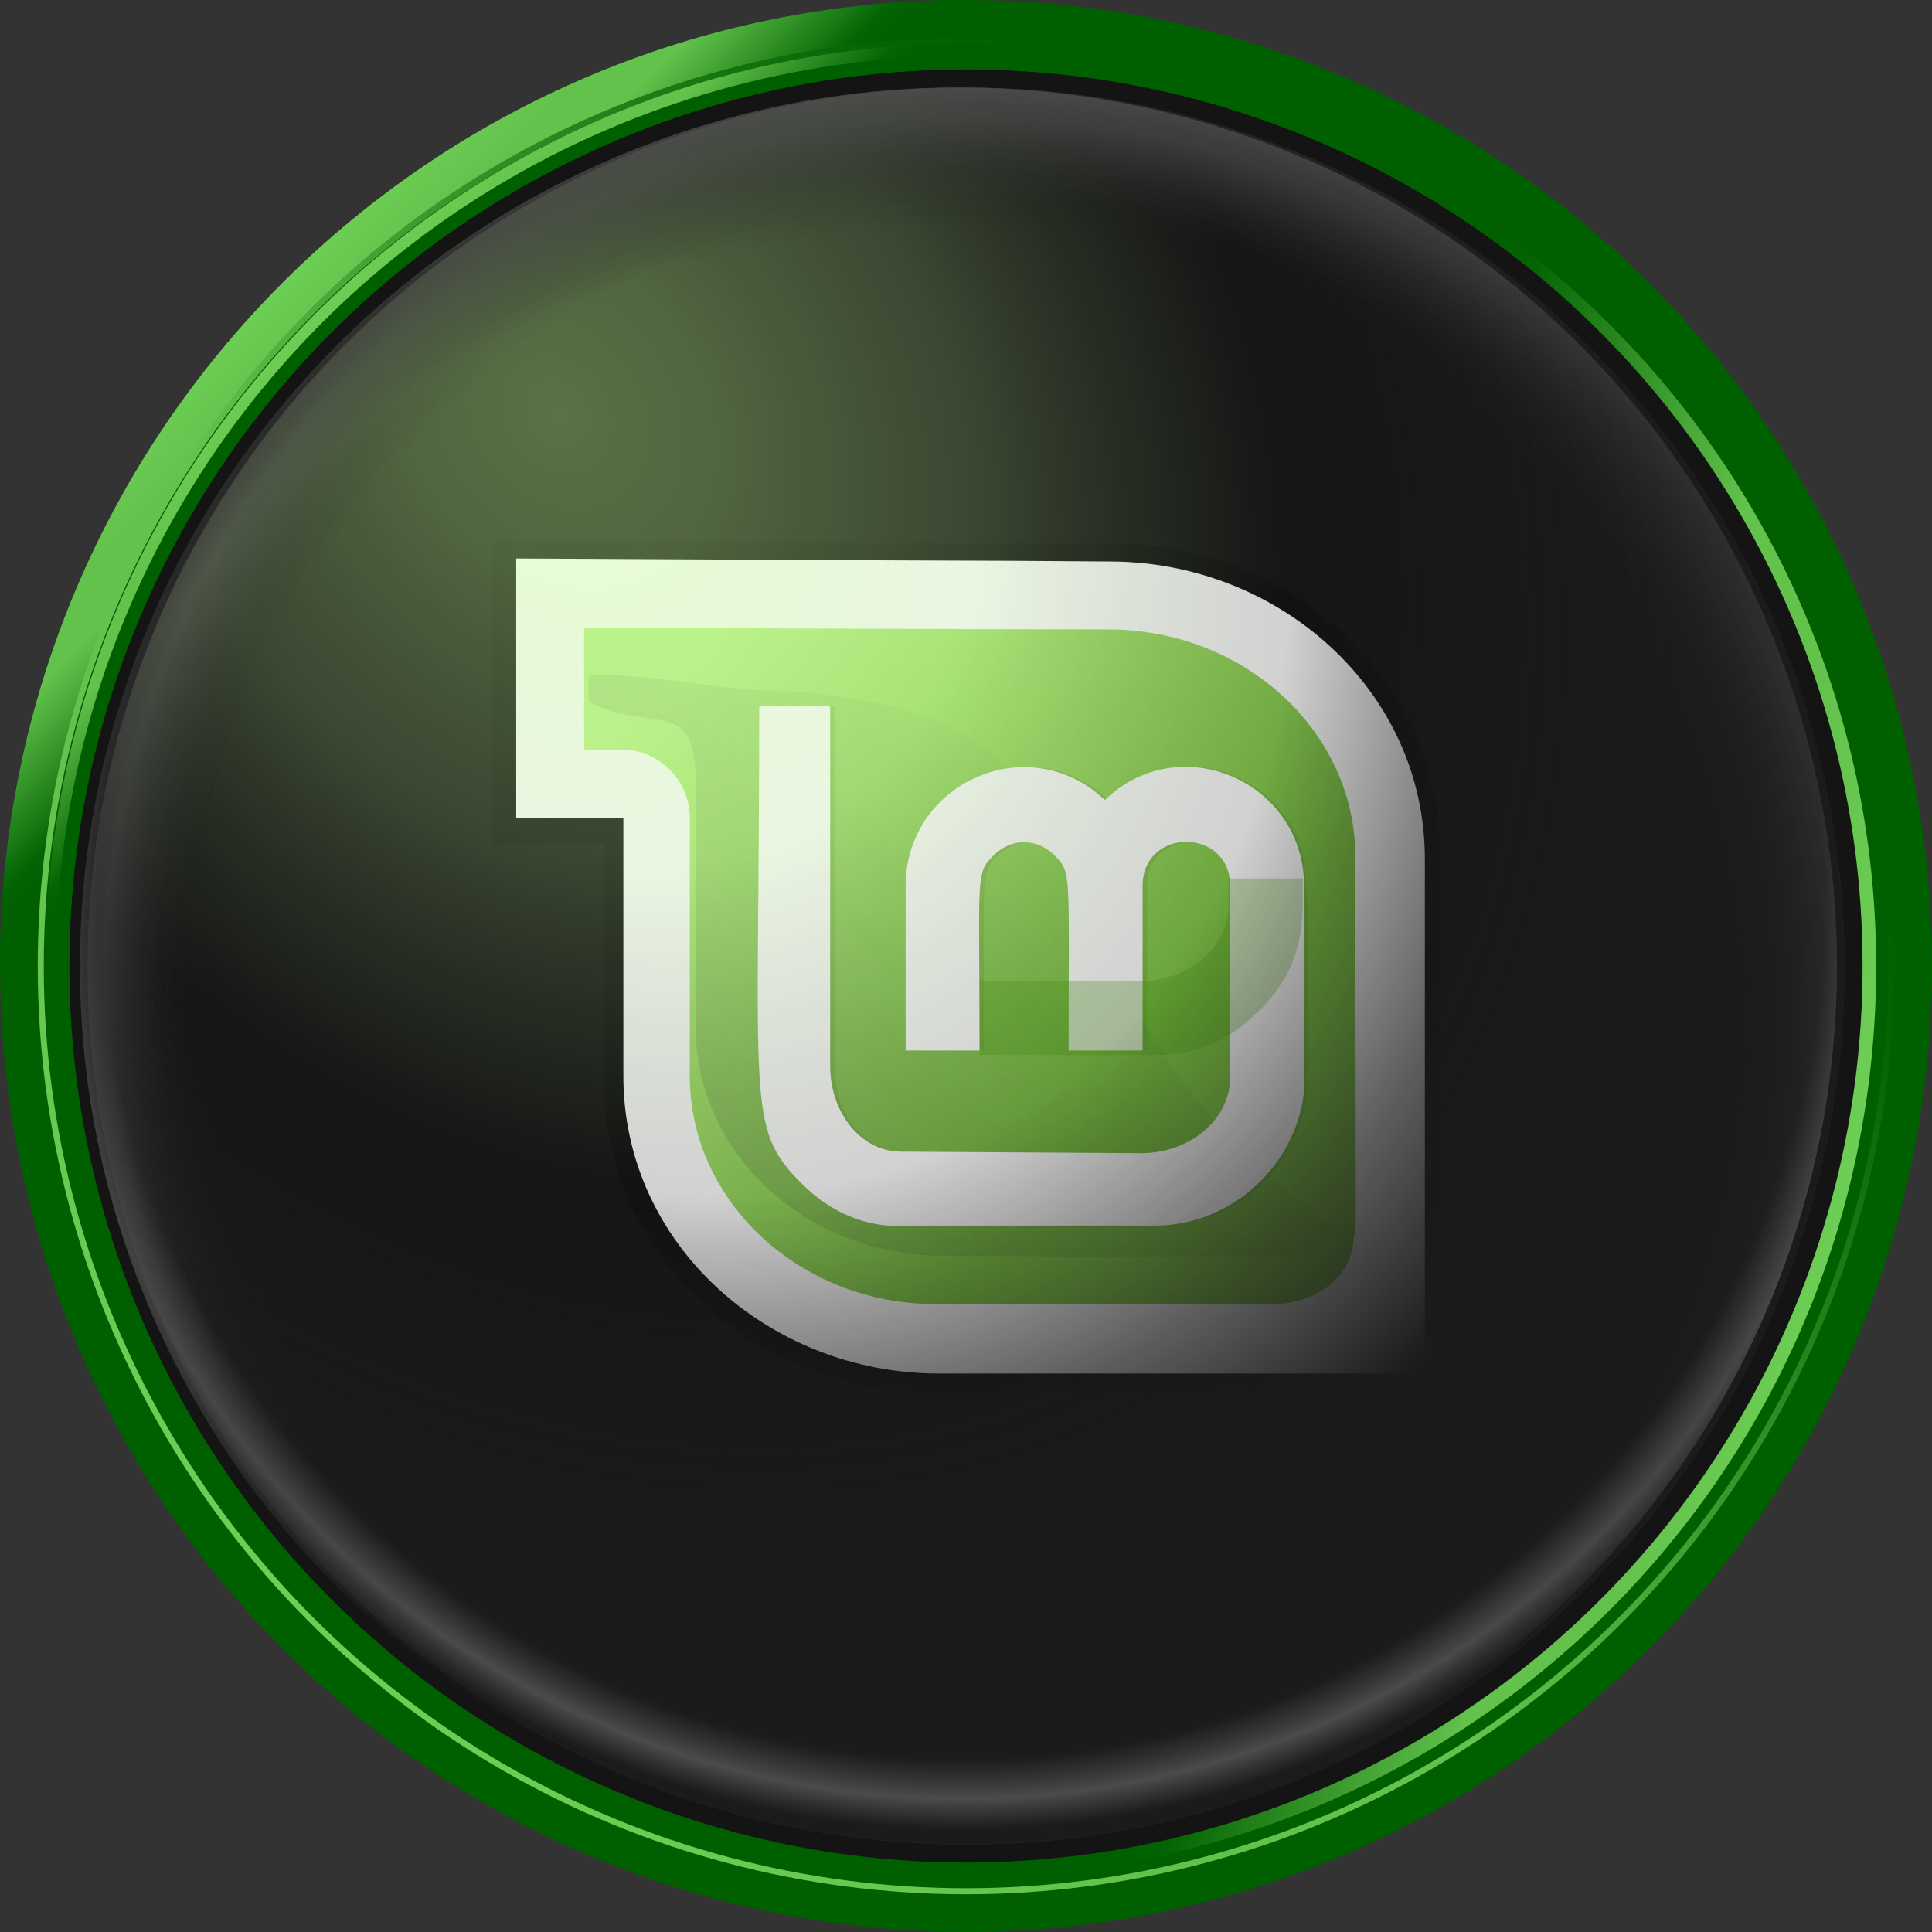<?xml version="1.0" encoding="utf-8"?>
<!-- Generator: Adobe Illustrator 23.0.1, SVG Export Plug-In . SVG Version: 6.00 Build 0)  -->
<svg version="1.1" id="os_x5F_mint" xmlns="http://www.w3.org/2000/svg" xmlns:xlink="http://www.w3.org/1999/xlink" x="0px"
	 y="0px" viewBox="0 0 128 128" style="enable-background:new 0 0 128 128;" xml:space="preserve">
<rect x="0" y="0" width="128" height="128" fill="#333333" stroke="none"/>
<g id="Base_Disc">
	<g>
		<ellipse style="fill:#006000;" cx="64" cy="64" rx="64" ry="64"/>
		
			<linearGradient id="SVGID_1_" gradientUnits="userSpaceOnUse" x1="18.727" y1="-1564.631" x2="31.997" y2="-1577.902" gradientTransform="matrix(1 0 0 -1 0 -1545.89)">
			<stop  offset="0" style="stop-color:#6DCE55"/>
			<stop  offset="0.229" style="stop-color:#62C24C"/>
			<stop  offset="0.402" style="stop-color:#62C24C"/>
			<stop  offset="0.821" style="stop-color:#046403"/>
			<stop  offset="0.889" style="stop-color:#006000"/>
			<stop  offset="1" style="stop-color:#006000"/>
		</linearGradient>
		<path style="fill:url(#SVGID_1_);" d="M0,64C0,28.6,28.6,0,64,0C53.6,10.4,0,64,0,64z"/>
	</g>
	
		<linearGradient id="SVGID_2_" gradientUnits="userSpaceOnUse" x1="20.558" y1="2339.9" x2="107.499" y2="2252.959" gradientTransform="matrix(1 0 0 1 0 -2232.43)">
		<stop  offset="0" style="stop-color:#6DCE55"/>
		<stop  offset="0.229" style="stop-color:#62C24C"/>
		<stop  offset="0.402" style="stop-color:#62C24C"/>
		<stop  offset="0.821" style="stop-color:#046403"/>
		<stop  offset="0.889" style="stop-color:#006000"/>
		<stop  offset="1" style="stop-color:#006000"/>
	</linearGradient>
	<ellipse style="fill:url(#SVGID_2_);" cx="64" cy="64" rx="61.5" ry="61.5"/>
	<g>
		<ellipse style="fill:#006000;" cx="64" cy="64" rx="61.1" ry="61.1"/>
		
			<linearGradient id="SVGID_3_" gradientUnits="userSpaceOnUse" x1="-26.268" y1="-1590.18" x2="-13.622" y2="-1602.826" gradientTransform="matrix(1 0 0 -1 47.1 -1569.39)">
			<stop  offset="0" style="stop-color:#6DCE55"/>
			<stop  offset="0.229" style="stop-color:#62C24C"/>
			<stop  offset="0.402" style="stop-color:#62C24C"/>
			<stop  offset="0.821" style="stop-color:#046403"/>
			<stop  offset="0.889" style="stop-color:#006000"/>
			<stop  offset="1" style="stop-color:#006000"/>
		</linearGradient>
		<path style="fill:url(#SVGID_3_);" d="M3,64C3,30.3,30.3,2.9,64,2.9C54.1,12.9,3,64,3,64z"/>
	</g>
	<ellipse style="fill:#006000;" cx="64" cy="64" rx="60.3" ry="60.3"/>
	
		<linearGradient id="SVGID_4_" gradientUnits="userSpaceOnUse" x1="122.745" y1="-1623.347" x2="82.182" y2="-1613.982" gradientTransform="matrix(1 0 0 -1 0 -1545.89)">
		<stop  offset="0" style="stop-color:#6DCE55"/>
		<stop  offset="0.229" style="stop-color:#62C24C"/>
		<stop  offset="0.402" style="stop-color:#62C24C"/>
		<stop  offset="0.821" style="stop-color:#046403"/>
		<stop  offset="0.889" style="stop-color:#006000"/>
		<stop  offset="1" style="stop-color:#006000"/>
	</linearGradient>
	<path style="fill:url(#SVGID_4_);" d="M95,12.4L70.2,124c30.4-3.1,54.1-28.7,54.1-60C124.3,42.1,112.5,22.9,95,12.4z"/>
	<ellipse id="Black_Fill" style="fill:#141414;" cx="64" cy="64" rx="59.4" ry="59.4"/>
</g>
<g id="Black_Fill_with_Highlights">
	<ellipse id="Black_Fill_2_" style="fill:#141414;" cx="64" cy="64" rx="58.2" ry="58.2"/>
	
		<radialGradient id="SVGID_5_" cx="110.186" cy="2340.073" r="111.936" gradientTransform="matrix(0.572 0 0 0.572 1.055 -1273.781)" gradientUnits="userSpaceOnUse">
		<stop  offset="0" style="stop-color:#141414;stop-opacity:0"/>
		<stop  offset="0.791" style="stop-color:#141414;stop-opacity:0"/>
		<stop  offset="0.892" style="stop-color:#C8C8C8;stop-opacity:0.2"/>
		<stop  offset="1" style="stop-color:#000000;stop-opacity:0"/>
	</radialGradient>
	<ellipse style="fill:url(#SVGID_5_);" cx="64" cy="64" rx="58.2" ry="58.2"/>
</g>
<g id="Icon">
	<g>
		<path id="path3543" style="opacity:0.26;fill-rule:evenodd;clip-rule:evenodd;enable-background:new    ;" d="M61.8,92.2
			C50.1,92.2,40,83.3,40,71.6c0-14.3,0-11,0-15.7h-7.4V35.8c36.6,0.2,28,0.1,41,0.2c11.7,0,21.8,8.8,21.8,20.5v35.6
			C94.9,92.2,61.5,92.2,61.8,92.2z"/>
		
			<linearGradient id="path2576_1_" gradientUnits="userSpaceOnUse" x1="87.223" y1="-261.592" x2="98.985" y2="-271.521" gradientTransform="matrix(2.684 0 0 -2.684 -189.231 -657.772)">
			<stop  offset="0" style="stop-color:#BEF589"/>
			<stop  offset="1" style="stop-color:#7BC53E"/>
		</linearGradient>
		<path id="path2576" style="fill-rule:evenodd;clip-rule:evenodd;fill:url(#path2576_1_);" d="M91.1,56.5c0-8.7-7.6-15.7-17-15.7
			c-7.3,0-26.9-0.1-36.2-0.1v9.5c9,0,7.4-1.7,7.4,21.4c0,8.7,7.6,15.7,17,15.7h23.2c3,0,5.6-1.9,5.6-4.8
			C91.1,84.1,91.1,58.1,91.1,56.5z"/>
		
			<linearGradient id="path3419_1_" gradientUnits="userSpaceOnUse" x1="85.48" y1="-262.742" x2="94.708" y2="-254.079" gradientTransform="matrix(2.579 0 0 -2.579 -172.623 -599.363)">
			<stop  offset="0" style="stop-color:#3C3C3C"/>
			<stop  offset="1" style="stop-color:#000000;stop-opacity:0.114"/>
		</linearGradient>
		<path id="path3419" style="opacity:0.175;fill:url(#path3419_1_);enable-background:new    ;" d="M88.8,81.6
			c-5.9-4.1-10.1-8.8-13.7-15c-7-12.9-5.3-19.3-22.6-20.8c-5,0-8.3-1.1-13.5-1.1v1.8c4.2,2.2,7.1-0.6,7.1,5.5l0,16.1
			c0,8.3,7.3,15.1,16.4,15.1C86.5,83.3,86.6,83.8,88.8,81.6z"/>
		<path id="path2620" style="fill-rule:evenodd;clip-rule:evenodd;fill-opacity:8.040203e-02;" d="M60.3,58.7v10.9h4.9
			c0-11.6-0.3-11.7,0.9-12.9c1.2-1.2,2.9-1.2,4.1,0c1.1,1.2,0.9,0.9,0.9,12.9H76V58.7c0-3.9,5.8-3.9,5.8,0l0,12.7c0,2.7-2.6,5-5.9,5
			L60,76.4c-2.6,0-4.7-2.5-4.7-5.7V46.8h-4.7c0,26.5-0.9,27.9,2.8,31.6c3,3,5.7,2.5,5.7,2.8c17.7,0,20.8,1,24.7-3
			c0.1,0,2.5-2.4,2.8-6c0-14.2,0.6-16.1-2.3-19.1c-3-3-7.8-3.1-10.9-0.1C68.5,48.2,60.3,51.9,60.3,58.7z"/>
		<path id="path4130" style="fill-rule:evenodd;clip-rule:evenodd;fill:#FFFFFF;" d="M60,58.7v10.9h4.9c0-11.6-0.3-11.7,0.9-12.9
			c1.2-1.2,2.9-1.2,4.1,0c1.1,1.2,0.9,0.9,0.9,12.9h4.9V58.7c0-3.9,5.8-3.9,5.8,0l0,12.7c0,2.7-2.6,5-5.9,5l-15.9-0.1
			c-2.6,0-4.7-2.5-4.7-5.7V46.8h-4.7c0,26.5-0.9,27.9,2.8,31.6c1.6,1.6,3.5,2.6,5.7,2.8l17.7,0c5.2,0,9.4-4.1,9.9-8.9l0-13.6
			c0-6.9-8.2-10.5-13.2-5.7C68.1,48.2,60,51.9,60,58.7z"/>
		<path id="path4132" style="opacity:0.3;fill-rule:evenodd;clip-rule:evenodd;fill:#489C10;enable-background:new    ;" d="
			M64.9,65v4.9h11.6c4.7,0,6.8-3,7-3c3.1-3.2,2.8-6.1,2.8-8.7h-4.9V60c0,2.7-2.6,5-5.9,5C61,65,65.9,65,64.9,65z"/>
		<path id="path6141" style="fill-rule:evenodd;clip-rule:evenodd;fill:#FFFFFF;" d="M62.2,91C51,91,41.3,82.5,41.3,71.3
			c0-16,0-12.4,0-17.1h-7.1V37c35.1,0.2,26.8,0.1,39.3,0.2c11.2,0,20.9,8.5,20.9,19.7V91C91.5,91,62.1,91,62.2,91z M89.8,56.8
			c0-8.3-7.3-15.1-16.4-15.1c-7,0-25.9-0.1-34.7-0.1v8.1c0,0,1,0,2.8,0c1.9,0,4.2,1.8,4.2,4.5l0,17.1c0,8.3,7.3,15.1,16.3,15.1h22.3
			c2.9,0,5.4-1.8,5.4-4.6C89.9,81.8,89.8,82.8,89.8,56.8z"/>
	</g>
</g>
<radialGradient id="GreenToBlackHighlight1_2_" cx="61.459" cy="2275.814" r="148.88" gradientTransform="matrix(0.337 0.462 -0.37 0.27 858.286 -615.459)" gradientUnits="userSpaceOnUse">
	<stop  offset="0" style="stop-color:#C0FF92;stop-opacity:0.4"/>
	<stop  offset="0.147" style="stop-color:#BAF490;stop-opacity:0.36"/>
	<stop  offset="0.373" style="stop-color:#ADDD8A;stop-opacity:0.25"/>
	<stop  offset="0.65" style="stop-color:#1B1B1B;stop-opacity:0.2"/>
	<stop  offset="0.852" style="stop-color:#1B1B1B;stop-opacity:0.7"/>
	<stop  offset="1" style="stop-color:#1B1B1B"/>
</radialGradient>
<ellipse id="GreenToBlackHighlight1_1_" style="fill:url(#GreenToBlackHighlight1_2_);" cx="64" cy="64" rx="58.2" ry="58.2"/>
<g id="TopShadows">
	
		<radialGradient id="Highlights_Lower_Grey_2_" cx="111.8" cy="2337.7" r="111.843" gradientTransform="matrix(0.57 0 0 0.57 0 -1273.155)" gradientUnits="userSpaceOnUse">
		<stop  offset="0" style="stop-color:#141414;stop-opacity:0"/>
		<stop  offset="0.897" style="stop-color:#C8C8C8;stop-opacity:0"/>
		<stop  offset="0.939" style="stop-color:#DCDCDC;stop-opacity:0.25"/>
		<stop  offset="0.971" style="stop-color:#C8C8C8;stop-opacity:0"/>
	</radialGradient>
	<ellipse id="Highlights_Lower_Grey_1_" style="fill:url(#Highlights_Lower_Grey_2_);" cx="63.5" cy="64" rx="58.2" ry="58.2"/>
	
		<radialGradient id="Shadow_Inner_Top_Left_2_" cx="118.3" cy="2352.2" r="133.207" gradientTransform="matrix(0.57 0 0 0.57 0 -1273.155)" gradientUnits="userSpaceOnUse">
		<stop  offset="0.728" style="stop-color:#141414;stop-opacity:0"/>
		<stop  offset="0.979" style="stop-color:#969696"/>
	</radialGradient>
	<ellipse id="Shadow_Inner_Top_Left_1_" style="fill:url(#Shadow_Inner_Top_Left_2_);" cx="63.5" cy="64" rx="58.2" ry="58.2"/>
	
		<radialGradient id="Shadow_Inner_Top_Right_2_" cx="104.3" cy="2352.2" r="133.207" gradientTransform="matrix(0.57 0 0 0.57 0 -1273.155)" gradientUnits="userSpaceOnUse">
		<stop  offset="0.728" style="stop-color:#141414;stop-opacity:0"/>
		<stop  offset="0.979" style="stop-color:#969696"/>
	</radialGradient>
	<ellipse id="Shadow_Inner_Top_Right_1_" style="fill:url(#Shadow_Inner_Top_Right_2_);" cx="63.5" cy="64" rx="58.2" ry="58.2"/>
	
		<radialGradient id="Shadow_Inner_Top_2_" cx="111.3" cy="2375.2" r="162.355" gradientTransform="matrix(0.57 0 0 0.57 0 -1273.155)" gradientUnits="userSpaceOnUse">
		<stop  offset="0.71" style="stop-color:#141414;stop-opacity:0"/>
		<stop  offset="0.871" style="stop-color:#787878"/>
	</radialGradient>
	<ellipse id="Shadow_Inner_Top_1_" style="fill:url(#Shadow_Inner_Top_2_);" cx="63.5" cy="64" rx="58.2" ry="58.2"/>
</g>
</svg>
